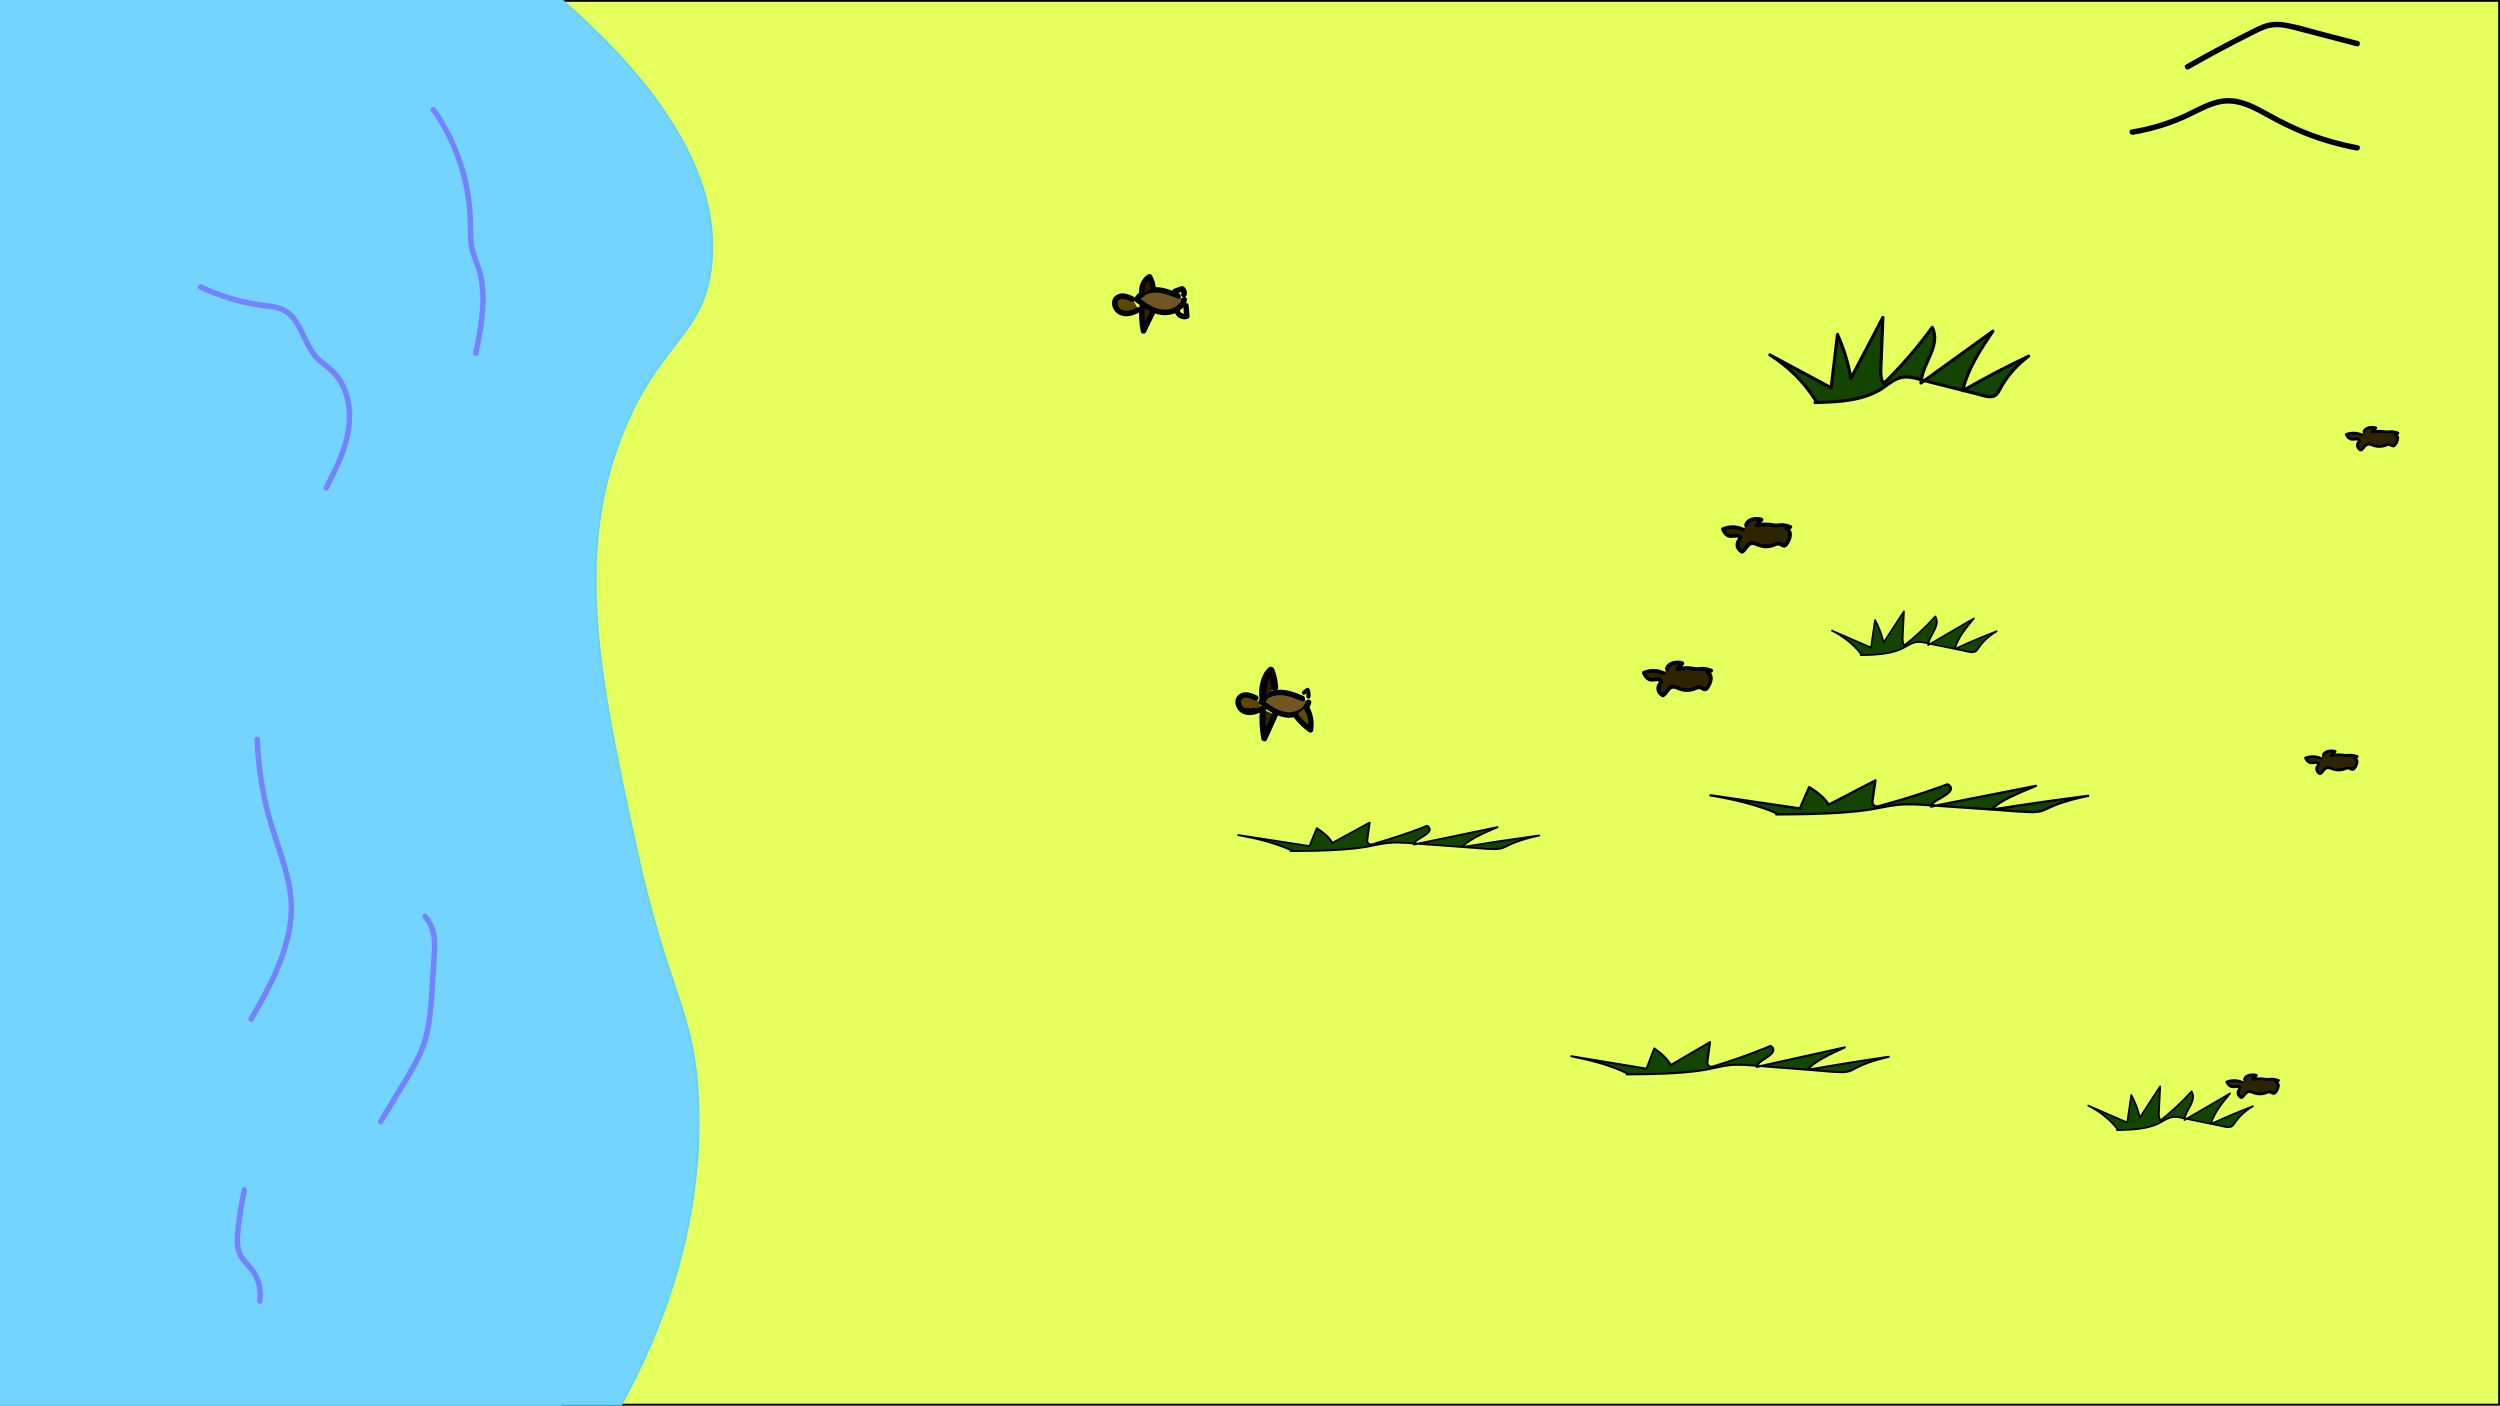 <?xml version="1.0" encoding="utf-8"?>
<!-- Generator: Adobe Illustrator 28.2.0, SVG Export Plug-In . SVG Version: 6.00 Build 0)  -->
<svg version="1.1" xmlns="http://www.w3.org/2000/svg" xmlns:xlink="http://www.w3.org/1999/xlink" x="0px" y="0px"
	 viewBox="0 0 1366 768" style="enable-background:new 0 0 1366 768;" xml:space="preserve">
<rect x="0" y="0" width="1366" height="768" fill="#808080" stroke="none"/>
<style type="text/css">
	.st0{fill:#E5FF5C;}
	.st1{fill:#2E2B00;}
	.st2{fill:#5C4600;}
	.st3{fill:#725522;}
	.st4{fill:#2E1A00;}
	.st5{fill:#5C4E00;}
	.st6{fill:#134500;}
	.st7{fill:#2E2500;}
	.st8{fill:#5CFFEF;}
	.st9{fill:none;stroke:#5CFFEF;stroke-width:0.703;stroke-miterlimit:10;}
	.st10{fill:#73D5FF;stroke:#5CD3FF;stroke-miterlimit:10;}
	.st11{fill:#7383FF;}
</style>
<g id="Background">
	<g>
		<rect x="307.5" y="0.5" class="st0" width="1058" height="767"/>
		<path d="M1365,1v766H308V1H1365 M1366,0H307v768h1059V0L1366,0z"/>
	</g>
	<g>
		<path class="st1" d="M624.12,167.02c-0.53,4.61-0.3,9.3,0.68,13.83c1.82-3.74,3.64-7.47,5.46-11.21"/>
		<g>
			<path d="M622.62,167.02c-0.53,4.75-0.26,9.55,0.73,14.23c0.26,1.22,2.18,1.5,2.74,0.36c1.82-3.74,3.64-7.47,5.46-11.21
				c0.35-0.73,0.2-1.62-0.54-2.05c-0.66-0.39-1.7-0.19-2.05,0.54c-1.82,3.74-3.64,7.47-5.46,11.21c0.91,0.12,1.83,0.24,2.74,0.36
				c-0.94-4.42-1.12-8.95-0.62-13.43c0.09-0.81-0.75-1.5-1.5-1.5C623.23,165.52,622.71,166.21,622.62,167.02L622.62,167.02z"/>
		</g>
	</g>
	<g>
		<g>
			<path d="M642.45,160.6c1.27-0.45,2.55-0.91,3.82-1.36c-0.39-0.05-0.77-0.1-1.16-0.15c0.02,0.01,0.04,0.03,0.05,0.04
				c-0.1-0.08-0.2-0.16-0.3-0.23c0.18,0.14,0.34,0.3,0.48,0.47c-0.08-0.1-0.16-0.2-0.23-0.3c0.15,0.2,0.28,0.41,0.38,0.64
				c-0.05-0.12-0.1-0.24-0.15-0.36c0.11,0.25,0.18,0.51,0.22,0.78c-0.02-0.13-0.04-0.27-0.05-0.4c0.03,0.25,0.03,0.49,0,0.74
				c0.02-0.13,0.04-0.27,0.05-0.4c-0.03,0.18-0.07,0.35-0.13,0.52c-0.25,0.74,0.29,1.67,1.05,1.85c0.83,0.19,1.57-0.25,1.85-1.05
				c0.52-1.51,0.04-3.36-1.13-4.44c-0.17-0.16-0.37-0.33-0.57-0.45c-0.51-0.29-1-0.21-1.51-0.02c-0.39,0.14-0.77,0.27-1.16,0.41
				c-0.77,0.27-1.54,0.55-2.31,0.82c-0.37,0.13-0.69,0.34-0.9,0.69c-0.19,0.32-0.27,0.8-0.15,1.16
				C640.84,160.28,641.66,160.88,642.45,160.6L642.45,160.6z"/>
		</g>
	</g>
	<g>
		<g>
			<path d="M641.75,170.34c0.72,2.96,4.23,4.93,7.12,3.88c0.58-0.21,1.16-0.76,1.1-1.45c-0.16-1.93-0.31-3.85-0.47-5.78
				c-0.06-0.78-0.64-1.54-1.5-1.5c-0.76,0.03-1.57,0.66-1.5,1.5c0.16,1.93,0.31,3.85,0.47,5.78c0.37-0.48,0.73-0.96,1.1-1.45
				c-0.13,0.05-0.26,0.09-0.39,0.12c-0.06,0.01-0.12,0.03-0.18,0.04c-0.24,0.06,0.33-0.03,0.14-0.02c-0.26,0.02-0.51,0.02-0.78,0.01
				c-0.25-0.01,0.32,0.06,0.14,0.02c-0.06-0.01-0.12-0.02-0.18-0.03c-0.13-0.03-0.27-0.06-0.4-0.1c-0.06-0.02-0.12-0.04-0.18-0.06
				c-0.06-0.02-0.28-0.11-0.03-0.01c0.25,0.11,0.03,0.01-0.03-0.01c-0.07-0.03-0.13-0.07-0.2-0.1c-0.11-0.06-0.22-0.12-0.32-0.19
				c-0.05-0.03-0.1-0.07-0.15-0.11c-0.21-0.14,0.03,0.05,0.09,0.08c-0.21-0.09-0.41-0.38-0.56-0.55c-0.17-0.18,0.02,0.05,0.07,0.1
				c-0.05-0.04-0.1-0.13-0.13-0.18c-0.07-0.1-0.13-0.21-0.19-0.32c-0.02-0.05-0.09-0.15-0.1-0.2c0,0.02,0.13,0.35,0.07,0.15
				c-0.05-0.14-0.09-0.28-0.13-0.43c-0.19-0.76-1.09-1.29-1.85-1.05C642,168.75,641.55,169.53,641.75,170.34L641.75,170.34z"/>
		</g>
	</g>
	<g>
		<path class="st2" d="M686.2,381.4c-2.74-1.36-6.33-2.63-8.57-0.55c-2.41,2.25-0.66,6.74,2.43,7.91c3.08,1.17,6.55,0,9.45-1.58"/>
		<g>
			<path d="M686.96,380.11c-2.01-1-4.29-1.96-6.58-1.85c-2.3,0.11-4.4,1.42-5.13,3.67c-0.6,1.84-0.07,4.02,1.02,5.58
				c1.37,1.96,3.35,2.98,5.72,3.2c2.89,0.27,5.78-0.88,8.28-2.22c1.7-0.91,0.19-3.5-1.51-2.59c-1.66,0.89-3.5,1.7-5.39,1.83
				c-0.99,0.07-1.88-0.03-2.81-0.37c-0.21-0.08-0.04-0.01,0,0.01c-0.09-0.04-0.17-0.08-0.26-0.13c-0.15-0.08-0.29-0.17-0.43-0.26
				c-0.03-0.02-0.27-0.19-0.14-0.09c0.12,0.09-0.07-0.06-0.07-0.06c-0.16-0.15-0.32-0.29-0.47-0.45c-0.04-0.05-0.34-0.39-0.19-0.2
				c-0.1-0.13-0.2-0.28-0.29-0.42c-0.09-0.14-0.18-0.29-0.25-0.44c-0.04-0.09-0.09-0.17-0.13-0.26c0.09,0.19-0.01-0.02-0.04-0.11
				c-0.29-0.81-0.31-0.97-0.26-1.78c0.02-0.23-0.05,0.23,0,0c0.02-0.06,0.03-0.13,0.04-0.19c0.02-0.07,0.19-0.54,0.07-0.27
				c0.06-0.14,0.14-0.28,0.22-0.41c0.03-0.06,0.07-0.11,0.11-0.17c-0.16,0.21,0.03-0.03,0.07-0.07c0.28-0.26,0.41-0.38,0.8-0.57
				c-0.14,0.07,0.25-0.09,0.32-0.11c0.1-0.03,0.21-0.06,0.31-0.08c0.04-0.01,0.37-0.05,0.16-0.03c1.82-0.18,3.66,0.6,5.32,1.42
				c0.73,0.36,1.62,0.19,2.05-0.54C687.88,381.5,687.69,380.47,686.96,380.11L686.96,380.11z"/>
		</g>
	</g>
	<g>
		<path class="st3" d="M711.7,381.66c-3.86-1.6-7.83-3.22-12.01-3.33c-4.18-0.11-8.67,1.61-10.68,5.28
			c4.16,3.05,8.55,6.21,13.65,6.94s11.09-1.86,12.32-6.87"/>
		<g>
			<path d="M712.1,380.22c-4.52-1.87-9.39-3.85-14.39-3.3c-4.03,0.44-7.91,2.33-10,5.94c-0.44,0.76-0.12,1.57,0.54,2.05
				c4.81,3.53,10.31,7.46,16.57,7.26c5.03-0.16,10.24-2.97,11.62-8.09c0.5-1.87-2.39-2.66-2.89-0.8c-1.12,4.16-5.73,6.07-9.72,5.88
				c-5.29-0.25-9.95-3.84-14.05-6.84c0.18,0.68,0.36,1.37,0.54,2.05c1.72-2.98,5.15-4.41,8.49-4.53c4.37-0.16,8.55,1.63,12.51,3.27
				C713.08,383.84,713.86,380.94,712.1,380.22L712.1,380.22z"/>
		</g>
	</g>
	<g>
		<path class="st1" d="M690.09,387.63c-0.56,5.26-0.32,10.62,0.72,15.8c1.93-4.27,3.87-8.53,5.8-12.8"/>
		<g>
			<path d="M688.44,387.63c-0.56,5.42-0.27,10.89,0.78,16.24c0.26,1.33,2.44,1.68,3.02,0.39c1.93-4.27,3.87-8.53,5.8-12.8
				c0.37-0.81,0.23-1.78-0.59-2.26c-0.71-0.41-1.89-0.22-2.26,0.59c-1.93,4.27-3.87,8.53-5.8,12.8c1.01,0.13,2.01,0.26,3.02,0.39
				c-1-5.06-1.19-10.24-0.66-15.36c0.09-0.89-0.83-1.65-1.65-1.65C689.12,385.97,688.53,386.73,688.44,387.63L688.44,387.63z"/>
		</g>
	</g>
	<g>
		<path class="st4" d="M690.22,382.02c-1.04-5.88,0.76-12.65,4.2-15.79c1.13,2.84,1.83,6.09,2.01,9.4"/>
		<g>
			<path d="M692.12,381.5c-0.43-2.54-0.25-5.35,0.42-7.88c0.34-1.27,0.72-2.3,1.3-3.38c0.29-0.53,0.6-1.05,0.96-1.53
				c-0.12,0.16,0.03-0.03,0.07-0.09c0.08-0.1,0.17-0.2,0.26-0.3c0.22-0.24,0.45-0.47,0.68-0.69c-1.09-0.29-2.19-0.58-3.28-0.87
				c1.12,2.84,1.76,5.83,1.94,8.88c0.06,1.06,0.86,1.96,1.96,1.96c1.01,0,2.03-0.9,1.96-1.96c-0.2-3.39-0.84-6.76-2.08-9.92
				c-0.54-1.37-2.12-1.95-3.28-0.87c-2.18,2.03-3.53,4.89-4.29,7.73c-0.87,3.26-0.98,6.65-0.42,9.96c0.18,1.05,1.47,1.63,2.41,1.37
				C691.85,383.61,692.3,382.55,692.12,381.5L692.12,381.5z"/>
		</g>
	</g>
	<g>
		<g>
			<path d="M680.23,387.65c0.25,0.1,0.54,0.12,0.81,0.15c0.44,0.05,0.87,0.08,1.31,0.1c1.09,0.06,2.19,0.07,3.28,0.03
				c0.41-0.01,0.59-0.48,0.32-0.78c-0.16-0.18-0.31-0.36-0.47-0.54c-0.39-0.45-1.04,0.21-0.65,0.65c0.16,0.18,0.31,0.36,0.47,0.54
				c0.11-0.26,0.22-0.52,0.32-0.78c-1.07,0.04-2.14,0.03-3.2-0.03c-0.43-0.02-0.85-0.05-1.28-0.09c-0.22-0.02-0.43-0.04-0.68-0.13
				c-0.23-0.09-0.5,0.1-0.56,0.32C679.84,387.35,680,387.56,680.23,387.65L680.23,387.65z"/>
		</g>
	</g>
	<g>
		<g>
			<path d="M713.32,379.28c0.64-0.53,1.27-1.05,1.91-1.58c-0.6-0.08-1.19-0.15-1.79-0.23c0.07,0.12,0.13,0.23,0.18,0.36
				c-0.04-0.09-0.08-0.18-0.11-0.27c0.17,0.42,0.27,0.86,0.33,1.3c-0.01-0.1-0.03-0.2-0.04-0.3c0.08,0.64,0.09,1.28,0.01,1.92
				c0.01-0.1,0.03-0.2,0.04-0.3c-0.01,0.04-0.01,0.08-0.02,0.12c-0.05,0.32-0.05,0.59,0.11,0.88c0.14,0.24,0.41,0.46,0.68,0.52
				c0.29,0.07,0.62,0.05,0.88-0.11c0.23-0.15,0.48-0.4,0.52-0.68c0.13-0.84,0.14-1.65,0.03-2.49c-0.1-0.72-0.27-1.45-0.64-2.08
				c-0.18-0.31-0.48-0.5-0.83-0.54c-0.38-0.05-0.67,0.07-0.96,0.31c-0.64,0.53-1.27,1.05-1.91,1.58c-0.21,0.18-0.33,0.54-0.33,0.81
				c0,0.28,0.12,0.61,0.33,0.81c0.22,0.2,0.5,0.35,0.81,0.33C712.83,379.6,713.07,379.48,713.32,379.28L713.32,379.28z"/>
		</g>
	</g>
	<g>
		<path class="st5" d="M708.01,390.99c2.23,3.02,4.95,5.67,8.04,7.82c0.76-4.3-0.13-8.86-2.43-12.56"/>
		<g>
			<path d="M706.72,391.75c2.41,3.24,5.27,6.04,8.58,8.35c0.74,0.52,2.05,0.02,2.2-0.9c0.8-4.73-0.06-9.61-2.58-13.72
				c-1.01-1.64-3.6-0.14-2.59,1.51c2.07,3.38,2.95,7.48,2.28,11.41c0.73-0.3,1.47-0.6,2.2-0.9c-2.86-2-5.42-4.47-7.5-7.28
				c-0.48-0.65-1.3-0.98-2.05-0.54C706.62,390.07,706.23,391.09,706.72,391.75L706.72,391.75z"/>
		</g>
	</g>
	<g>
		<path class="st6" d="M705.72,464.65c-7.27-3.36-17.35-6.25-29.2-8.37c12.98,2.01,25.97,4.01,38.95,6.02
			c1.35-3.25,2.69-6.51,4.04-9.76c4,2.57,6.88,5.27,8.53,8.03c6.77-3.7,13.55-7.41,20.32-11.11c-0.43,3.09-0.85,6.18-1.28,9.26
			c-0.13,0.97-0.21,2.02,1.68,2.84c11.34-3.18,21.71-6.63,30.96-10.29c2.83,1.59,1.18,3.51-1.26,5.14s-5.67,3.25-5.9,5.03
			c15.22-3.16,30.45-6.31,45.67-9.47c-7.96,3.41-16.07,6.92-19.19,10.88c13.66-2.27,27.66-4.39,41.96-6.33
			c-7.68,1.63-14.03,3.73-18.46,6.11c-0.75,0.41-1.52,0.84-2.9,1.09c-2.04,0.37-4.72,0.21-7.07,0.04
			c-14.05-1.02-28.11-2.04-42.16-3.06c-3.1-0.23-6.31-0.45-9.48-0.31c-4.78,0.21-8.52,1.21-12.51,1.97
			c-12.34,2.35-28.25,2.55-43.22,2.66"/>
		<g>
			<path d="M705.99,464.2c-9.26-4.25-19.34-6.63-29.33-8.43c-0.09,0.34-0.19,0.68-0.28,1.02c12.98,2.01,25.97,4.01,38.95,6.02
				c0.31,0.05,0.53-0.08,0.65-0.37c1.35-3.25,2.69-6.51,4.04-9.76c-0.26,0.1-0.52,0.21-0.77,0.31c3.21,2.08,6.31,4.54,8.34,7.84
				c0.15,0.25,0.47,0.33,0.72,0.19c6.77-3.7,13.55-7.41,20.32-11.11c-0.26-0.2-0.52-0.4-0.77-0.59c-0.33,2.36-0.65,4.71-0.98,7.07
				c-0.17,1.23-0.75,2.99-0.12,4.19c0.29,0.55,0.8,0.95,1.33,1.25c0.89,0.49,1.77-0.02,2.69-0.29c2.23-0.64,4.45-1.29,6.67-1.97
				c4.22-1.29,8.42-2.66,12.59-4.12c1.98-0.69,3.95-1.41,5.91-2.15c0.92-0.35,1.84-0.7,2.76-1.06c0.65-0.25,1.05-0.53,1.6,0.11
				c0.44,0.52,0.45,1.01,0.12,1.59c-1.03,1.81-3.56,2.84-5.23,3.95c-1.24,0.83-2.82,1.85-3.14,3.42c-0.08,0.41,0.24,0.73,0.65,0.65
				c15.22-3.16,30.45-6.31,45.67-9.47c-0.14-0.32-0.27-0.64-0.41-0.96c-3.91,1.67-7.84,3.33-11.59,5.33
				c-2.78,1.48-5.69,3.16-7.7,5.64c-0.34,0.42-0.02,0.97,0.51,0.88c13.95-2.32,27.94-4.42,41.96-6.33
				c-0.09-0.34-0.19-0.68-0.28-1.02c-4.22,0.9-8.42,1.99-12.47,3.48c-1.59,0.58-3.17,1.23-4.7,1.97c-1.73,0.84-3.22,1.7-5.18,1.88
				c-4.47,0.42-9.16-0.35-13.62-0.67c-4.96-0.36-9.92-0.72-14.88-1.08c-4.88-0.35-9.75-0.71-14.63-1.06
				c-4.79-0.35-9.63-0.89-14.44-0.67c-4.16,0.19-8.18,1.12-12.25,1.92c-4.09,0.8-8.23,1.3-12.38,1.66
				c-10.33,0.9-20.73,0.97-31.09,1.05c-0.68,0.01-0.68,1.06,0,1.05c9.26-0.07,18.54-0.15,27.79-0.79c4.16-0.29,8.32-0.7,12.45-1.35
				c4.12-0.64,8.16-1.73,12.3-2.23c4.72-0.57,9.44-0.19,14.16,0.15c4.96,0.36,9.92,0.72,14.88,1.08c4.96,0.36,9.92,0.72,14.88,1.08
				c4.77,0.35,9.57,0.89,14.35,0.97c2.05,0.04,4.14-0.07,6.02-0.97c1.75-0.84,3.43-1.74,5.24-2.46c4.48-1.77,9.16-3,13.87-4.01
				c0.68-0.15,0.37-1.1-0.28-1.02c-14.02,1.91-28,4.01-41.96,6.33c0.17,0.29,0.34,0.59,0.51,0.88c2.04-2.52,5.03-4.19,7.86-5.67
				c3.65-1.91,7.44-3.51,11.22-5.13c0.57-0.25,0.14-1.08-0.41-0.96c-15.22,3.16-30.45,6.31-45.67,9.47
				c0.22,0.22,0.43,0.43,0.65,0.65c0.34-1.66,2.53-2.72,3.83-3.54c1.45-0.92,3.13-1.82,4.18-3.22c0.69-0.92,0.91-2.02,0.18-2.99
				c-0.3-0.4-1-1.08-1.53-1.09c-0.76-0.01-1.96,0.73-2.67,1.01c-8.25,3.16-16.66,5.91-25.15,8.37c-0.96,0.28-2.7,1.15-3.61,0.59
				c-1.06-0.65-0.7-1.82-0.57-2.82c0.38-2.76,0.76-5.53,1.14-8.29c0.06-0.44-0.34-0.83-0.77-0.59c-6.77,3.7-13.55,7.41-20.32,11.11
				c0.24,0.06,0.48,0.13,0.72,0.19c-2.12-3.45-5.36-6.04-8.72-8.21c-0.32-0.2-0.65,0.02-0.77,0.31c-1.35,3.25-2.69,6.51-4.04,9.76
				c0.22-0.12,0.43-0.25,0.65-0.37c-12.98-2.01-25.97-4.01-38.95-6.02c-0.66-0.1-0.95,0.89-0.28,1.02
				c9.89,1.79,19.91,4.12,29.08,8.32C706.07,465.39,706.6,464.48,705.99,464.2L705.99,464.2z"/>
		</g>
	</g>
	<g>
		<path class="st6" d="M971.18,444.58c-9.13-4.01-21.77-7.45-36.66-9.99c16.3,2.39,32.6,4.78,48.9,7.18
			c1.69-3.88,3.38-7.77,5.07-11.65c5.03,3.06,8.63,6.28,10.71,9.57c8.5-4.42,17.01-8.84,25.51-13.26
			c-0.54,3.68-1.07,7.37-1.61,11.05c-0.17,1.16-0.26,2.4,2.11,3.38c14.23-3.79,27.25-7.9,38.86-12.27c3.56,1.9,1.48,4.18-1.59,6.14
			c-3.06,1.96-7.12,3.88-7.41,6c19.11-3.77,38.22-7.53,57.33-11.3c-9.99,4.07-20.17,8.25-24.09,12.98
			c17.14-2.71,34.72-5.23,52.67-7.55c-9.64,1.94-17.61,4.45-23.17,7.29c-0.95,0.48-1.9,1-3.64,1.3c-2.56,0.44-5.92,0.25-8.87,0.04
			c-17.64-1.22-35.28-2.44-52.92-3.65c-3.89-0.27-7.92-0.54-11.9-0.37c-6,0.26-10.69,1.45-15.7,2.36
			c-15.5,2.81-35.46,3.04-54.25,3.17"/>
		<g>
			<path d="M971.5,444.03c-11.67-5.09-24.31-7.91-36.81-10.05c-0.11,0.41-0.23,0.83-0.34,1.24c16.3,2.39,32.6,4.78,48.9,7.18
				c0.26,0.04,0.61-0.02,0.73-0.3c1.69-3.88,3.38-7.77,5.07-11.65c-0.29,0.08-0.59,0.15-0.88,0.23c3.98,2.45,7.91,5.36,10.48,9.34
				c0.2,0.3,0.56,0.4,0.88,0.23c8.5-4.42,17.01-8.84,25.51-13.26c-0.32-0.24-0.63-0.49-0.95-0.73c-0.42,2.88-0.84,5.76-1.26,8.65
				c-0.23,1.55-0.93,3.63,0.06,5.06c0.43,0.63,1.26,1.26,2,1.45c1.01,0.26,2.57-0.49,3.56-0.76c2.77-0.76,5.53-1.54,8.29-2.34
				c5.32-1.55,10.61-3.2,15.86-4.97c2.45-0.82,4.9-1.67,7.34-2.55c1.12-0.4,2.23-0.81,3.35-1.23c0.71-0.27,1.07-0.22,1.6,0.37
				c0.45,0.5,0.51,1.02,0.21,1.61c-0.58,1.14-1.89,1.95-2.92,2.62c-1.13,0.73-2.3,1.38-3.44,2.09c-1.6,1-3.85,2.27-4.26,4.29
				c-0.1,0.5,0.29,0.89,0.79,0.79c19.11-3.77,38.22-7.53,57.33-11.3c-0.11-0.41-0.23-0.83-0.34-1.24
				c-4.87,1.98-9.77,3.95-14.48,6.31c-3.53,1.77-7.3,3.78-9.9,6.84c-0.43,0.51-0.01,1.18,0.63,1.08c17.46-2.76,34.97-5.26,52.5-7.53
				c-0.06-0.42-0.11-0.84-0.17-1.27c-5.31,1.08-10.59,2.38-15.71,4.17c-2,0.7-3.98,1.47-5.9,2.36c-2.2,1.01-4.09,2.03-6.57,2.22
				c-2.6,0.21-5.23,0-7.82-0.18c-3.13-0.22-6.27-0.43-9.4-0.65c-6.1-0.42-12.2-0.84-18.3-1.26c-6.18-0.43-12.37-0.85-18.55-1.28
				c-6-0.41-12.06-1.05-18.08-0.8c-5.24,0.22-10.33,1.36-15.47,2.3c-5.14,0.95-10.34,1.54-15.54,1.97
				c-12.95,1.07-25.96,1.15-38.94,1.25c-0.83,0.01-0.83,1.29,0,1.29c11.65-0.08,23.32-0.17,34.95-0.95
				c5.26-0.35,10.52-0.85,15.74-1.63c5.2-0.78,10.31-2.09,15.54-2.66c5.95-0.65,11.9-0.17,17.85,0.24
				c6.18,0.43,12.37,0.85,18.55,1.28c6.1,0.42,12.2,0.84,18.3,1.26c6.05,0.42,12.14,1.07,18.21,1.17c2.57,0.04,5.18-0.09,7.54-1.18
				c2.16-0.99,4.25-2.05,6.48-2.89c5.66-2.13,11.55-3.6,17.47-4.8c0.7-0.14,0.55-1.36-0.17-1.27c-17.65,2.28-35.27,4.8-52.84,7.57
				c0.21,0.36,0.42,0.72,0.63,1.08c2.53-2.98,6.2-4.92,9.64-6.64c4.61-2.31,9.4-4.23,14.17-6.18c0.76-0.31,0.49-1.41-0.34-1.24
				c-19.11,3.77-38.22,7.53-57.33,11.3c0.26,0.26,0.53,0.53,0.79,0.79c0.4-1.97,3.16-3.22,4.7-4.15c1.87-1.13,4.07-2.21,5.42-3.99
				c0.95-1.25,1.02-2.72-0.16-3.84c-0.65-0.62-1.27-1.1-2.15-0.81c-1.26,0.42-2.49,0.92-3.73,1.37
				c-10.33,3.73-20.85,6.97-31.44,9.86c-1.36,0.37-3.04,1.32-4.19,0.13c-0.75-0.78-0.43-1.84-0.29-2.79
				c0.49-3.36,0.98-6.73,1.47-10.09c0.08-0.55-0.41-1.01-0.95-0.73c-8.5,4.42-17.01,8.84-25.51,13.26c0.29,0.08,0.59,0.15,0.88,0.23
				c-2.69-4.17-6.76-7.24-10.94-9.8c-0.27-0.17-0.74-0.08-0.88,0.23c-1.69,3.88-3.38,7.77-5.07,11.65c0.24-0.1,0.49-0.2,0.73-0.3
				c-16.3-2.39-32.6-4.78-48.9-7.18c-0.8-0.12-1.17,1.1-0.34,1.24c12.38,2.12,24.95,4.88,36.5,9.92
				C971.61,445.47,972.26,444.36,971.5,444.03L971.5,444.03z"/>
		</g>
	</g>
	<g>
		<path class="st6" d="M992.12,218.96c-6.26-10.05-14.92-18.7-25.12-25.06c11.17,6,22.34,12,33.51,18
			c1.16-9.74,2.32-19.48,3.48-29.22c3.45,7.68,5.92,15.76,7.34,24.02c5.83-11.09,11.66-22.17,17.48-33.26
			c-0.37,9.24-0.73,18.48-1.1,27.72c-0.12,2.91-0.18,6.03,1.45,8.49c9.76-9.51,18.68-19.83,26.63-30.79
			c2.44,4.76,1.01,10.49-1.09,15.4s-4.88,9.74-5.08,15.04c13.1-9.45,26.2-18.89,39.29-28.34c-6.85,10.2-13.82,20.69-16.51,32.57
			c11.75-6.8,23.8-13.13,36.1-18.94c-6.6,4.86-12.07,11.16-15.88,18.29c-0.65,1.21-1.3,2.51-2.49,3.25
			c-1.76,1.09-4.06,0.62-6.08,0.11c-12.09-3.06-24.18-6.11-36.27-9.17c-2.67-0.67-5.43-1.35-8.15-0.93
			c-4.11,0.64-7.33,3.63-10.76,5.91c-10.62,7.04-24.3,7.62-37.18,7.96"/>
		<g>
			<path d="M992.85,218.53c-6.43-10.27-15.17-18.93-25.43-25.36c-0.28,0.49-0.57,0.97-0.85,1.46c11.17,6,22.34,12,33.51,18
				c0.61,0.33,1.2-0.1,1.27-0.73c1.16-9.74,2.32-19.48,3.48-29.22c-0.52,0.14-1.05,0.28-1.57,0.43c3.39,7.61,5.82,15.61,7.25,23.81
				c0.13,0.72,1.22,0.82,1.54,0.2c5.83-11.09,11.66-22.17,17.48-33.26c-0.52-0.14-1.05-0.28-1.57-0.43
				c-0.26,6.6-0.52,13.2-0.79,19.8c-0.12,3.11-0.3,6.21-0.36,9.32c-0.05,2.61,0.2,5.25,1.61,7.51c0.29,0.46,0.93,0.56,1.33,0.17
				c9.78-9.55,18.73-19.91,26.77-30.96c-0.49,0-0.97,0-1.46,0c2.42,4.94,0.64,10.63-1.44,15.36c-2.09,4.73-4.57,9.38-4.84,14.65
				c-0.03,0.6,0.76,1.1,1.27,0.73c13.1-9.45,26.2-18.89,39.29-28.34c-0.39-0.39-0.77-0.77-1.16-1.16
				c-6.83,10.18-13.8,20.67-16.6,32.77c-0.16,0.71,0.58,1.33,1.24,0.95c11.77-6.81,23.81-13.13,36.1-18.94
				c-0.28-0.49-0.57-0.97-0.85-1.46c-6.44,4.78-11.89,10.84-15.79,17.87c-0.98,1.77-1.8,3.86-4.05,4.17
				c-2.1,0.29-4.37-0.58-6.38-1.09c-4.76-1.2-9.51-2.4-14.27-3.61c-4.76-1.2-9.51-2.4-14.27-3.61c-4.22-1.07-8.83-2.83-13.24-2.37
				c-3.91,0.41-7.06,2.85-10.16,5.06c-3.33,2.37-6.93,4.2-10.82,5.47c-8.82,2.87-18.22,3.16-27.42,3.4c-1.09,0.03-1.09,1.72,0,1.69
				c8.2-0.22,16.52-0.49,24.52-2.5c3.82-0.96,7.56-2.34,11-4.29c3.52-2,6.54-5.05,10.36-6.49c4.53-1.71,9.42,0.17,13.87,1.3
				c4.76,1.2,9.51,2.4,14.27,3.61c4.76,1.2,9.51,2.4,14.27,3.61c3.38,0.86,8.34,2.98,11.37,0.2c1.52-1.4,2.3-3.55,3.35-5.29
				c1.2-2,2.53-3.93,3.99-5.75c2.98-3.73,6.44-7.07,10.27-9.91c0.87-0.64,0.14-1.93-0.85-1.46c-12.29,5.82-24.33,12.14-36.1,18.94
				c0.41,0.32,0.83,0.64,1.24,0.95c2.76-11.97,9.68-22.31,16.43-32.37c0.46-0.68-0.47-1.65-1.16-1.16
				c-13.1,9.45-26.2,18.89-39.29,28.34c0.42,0.24,0.85,0.49,1.27,0.73c0.54-10.47,11.31-20.1,6.05-30.87c-0.3-0.62-1.12-0.47-1.46,0
				c-7.95,10.94-16.83,21.17-26.5,30.62c0.44,0.06,0.88,0.11,1.33,0.17c-1.44-2.32-1.44-5.02-1.35-7.66
				c0.11-3.1,0.25-6.21,0.37-9.31c0.25-6.27,0.5-12.54,0.75-18.81c0.03-0.83-1.19-1.16-1.57-0.43
				c-5.83,11.09-11.66,22.17-17.48,33.26c0.51,0.07,1.03,0.13,1.54,0.2c-1.46-8.36-3.97-16.47-7.43-24.22
				c-0.38-0.86-1.49-0.29-1.57,0.43c-1.16,9.74-2.32,19.48-3.48,29.22c0.42-0.24,0.85-0.49,1.27-0.73c-11.17-6-22.34-12-33.51-18
				c-0.96-0.52-1.78,0.88-0.85,1.46c10.01,6.28,18.55,14.74,24.82,24.76C991.97,220.3,993.43,219.46,992.85,218.53L992.85,218.53z"
				/>
		</g>
	</g>
	<g>
		<path class="st6" d="M889.32,586.61c-7.67-3.79-18.29-7.05-30.8-9.45c13.7,2.26,27.39,4.53,41.09,6.79
			c1.42-3.67,2.84-7.35,4.26-11.02c4.22,2.9,7.25,5.94,9,9.06c7.14-4.18,14.29-8.36,21.43-12.54c-0.45,3.48-0.9,6.97-1.35,10.45
			c-0.14,1.1-0.22,2.27,1.77,3.2c11.96-3.59,22.9-7.48,32.65-11.61c2.99,1.79,1.24,3.96-1.33,5.81c-2.57,1.85-5.98,3.67-6.23,5.67
			c16.06-3.56,32.11-7.12,48.17-10.69c-8.39,3.85-16.95,7.8-20.24,12.28c14.4-2.57,29.17-4.95,44.25-7.14
			c-8.1,1.83-14.8,4.21-19.47,6.9c-0.79,0.46-1.6,0.95-3.06,1.23c-2.15,0.41-4.98,0.23-7.46,0.04c-14.82-1.15-29.64-2.31-44.47-3.46
			c-3.27-0.25-6.66-0.51-10-0.35c-5.04,0.24-8.98,1.37-13.19,2.23c-13.02,2.66-29.79,2.87-45.58,3"/>
		<g>
			<path d="M889.61,586.11c-9.7-4.76-20.37-7.47-30.94-9.51c-0.1,0.37-0.2,0.74-0.31,1.11c13.7,2.26,27.39,4.53,41.09,6.79
				c0.33,0.05,0.58-0.09,0.71-0.4c1.42-3.67,2.84-7.35,4.26-11.02c-0.28,0.11-0.56,0.23-0.84,0.34c3.43,2.38,6.69,5.19,8.79,8.85
				c0.15,0.27,0.52,0.36,0.79,0.21c7.14-4.18,14.29-8.36,21.43-12.54c-0.29-0.17-0.58-0.33-0.86-0.5c-0.31,2.38-0.61,4.75-0.92,7.13
				c-0.2,1.54-0.88,3.61-0.32,5.14c0.22,0.62,0.68,1.1,1.22,1.47c0.84,0.57,1.15,0.48,2.12,0.19c2.32-0.7,4.63-1.42,6.93-2.17
				c8.43-2.73,16.76-5.77,24.92-9.22c-0.19,0-0.39,0-0.58,0c1.62,1.05,1.48,2.25,0.2,3.53c-1.05,1.05-2.33,1.84-3.56,2.67
				c-1.65,1.12-4.06,2.49-4.47,4.63c-0.08,0.44,0.26,0.81,0.71,0.71c16.06-3.56,32.11-7.12,48.17-10.69
				c-0.15-0.35-0.3-0.7-0.44-1.05c-4.19,1.92-8.4,3.82-12.4,6.12c-2.96,1.69-5.96,3.62-8.04,6.38c-0.34,0.44,0.22,0.92,0.65,0.84
				c14.71-2.62,29.47-4.99,44.25-7.14c-0.1-0.37-0.2-0.74-0.31-1.11c-4.48,1.02-8.93,2.26-13.21,3.95
				c-1.65,0.65-3.27,1.36-4.84,2.17c-1.6,0.82-3.02,1.79-4.83,2.07c-2.28,0.36-4.65,0.13-6.94-0.04c-2.64-0.2-5.27-0.41-7.91-0.61
				c-5.19-0.4-10.38-0.81-15.56-1.21c-5.19-0.4-10.38-0.81-15.56-1.21c-5.04-0.39-10.13-1-15.19-0.78c-4.35,0.18-8.55,1.2-12.8,2.09
				c-4.42,0.94-8.91,1.53-13.41,1.96c-10.9,1.02-21.87,1.1-32.8,1.19c-0.74,0.01-0.74,1.15,0,1.15c9.91-0.08,19.83-0.17,29.71-0.93
				c4.38-0.34,8.76-0.81,13.09-1.55c4.29-0.73,8.49-1.94,12.81-2.48c5.04-0.63,10.1-0.16,15.14,0.23
				c5.27,0.41,10.54,0.82,15.81,1.23c5.19,0.4,10.38,0.81,15.56,1.21c5.04,0.39,10.13,1.04,15.18,1.07c2.07,0.01,4.15-0.17,6-1.14
				c1.75-0.92,3.45-1.87,5.27-2.66c4.75-2.04,9.77-3.45,14.8-4.6c0.74-0.17,0.41-1.21-0.31-1.11c-14.79,2.15-29.54,4.53-44.25,7.14
				c0.22,0.28,0.43,0.56,0.65,0.84c2.12-2.8,5.36-4.7,8.38-6.38c3.78-2.1,7.73-3.89,11.66-5.7c0.62-0.28,0.16-1.18-0.44-1.05
				c-16.06,3.56-32.11,7.12-48.17,10.69c0.24,0.24,0.47,0.47,0.71,0.71c0.36-1.92,2.8-3.18,4.28-4.18c1.48-1,3.16-2.01,4.2-3.51
				c0.78-1.13,0.92-2.44-0.03-3.52c-0.39-0.45-0.98-1.02-1.6-0.99c-0.41,0.02-1.13,0.48-1.55,0.65c-0.52,0.22-1.05,0.43-1.57,0.65
				c-8.9,3.63-18,6.78-27.18,9.6c-1.23,0.38-2.9,1.15-3.4-0.66c-0.26-0.96,0.13-2.22,0.25-3.18c0.37-2.85,0.74-5.7,1.1-8.55
				c0.06-0.45-0.53-0.69-0.86-0.5c-7.14,4.18-14.29,8.36-21.43,12.54c0.26,0.07,0.52,0.14,0.79,0.21c-2.2-3.83-5.61-6.77-9.2-9.26
				c-0.33-0.23-0.72,0.03-0.84,0.34c-1.42,3.67-2.84,7.35-4.26,11.02c0.24-0.13,0.47-0.27,0.71-0.4
				c-13.7-2.26-27.39-4.53-41.09-6.79c-0.72-0.12-1.04,0.97-0.31,1.11c10.46,2.02,21.06,4.68,30.66,9.39
				C889.69,587.43,890.27,586.44,889.61,586.11L889.61,586.11z"/>
		</g>
	</g>
	<g>
		<path class="st7" d="M909.1,367.88c-3.13-1.63-7.62-1.74-10.89-0.26c0.71,1.7,1.97,3.74,4.41,3.82c1.69,0.06,3.9-0.77,4.77,0.29
			c0.59,0.72-0.18,1.58-0.67,2.33c-1.3,1.98-0.49,4.56,1.85,5.94c2.51-1.29,2.74-4.87,5.81-4.82c1.1,0.02,2.02,0.58,2.96,0.99
			c2.7,1.17,6.31,1.14,8.97-0.09c0.78-0.36,1.63-0.83,2.52-0.66c1.2,0.23,2.06,1.56,3.16,1.14c0.33-0.12,0.52-0.38,0.69-0.62
			c1.98-2.8,3.65-6.75,0.21-8.66c0.71-0.27,1.41-0.54,2.12-0.82c-2.39-1.1-5.45-1.38-8.14-0.76c-3.37-0.87-7.13-0.89-10.51-0.07
			c0.97-1.06,1.94-2.12,2.91-3.18c-3.24-1.42-8.14,0.41-8.44,3.16"/>
		<g>
			<path d="M909.63,366.96c-3.72-1.85-8.16-1.89-11.96-0.26c-0.57,0.24-0.58,0.98-0.38,1.44c0.64,1.49,1.57,2.94,3.03,3.73
				c1.83,0.99,3.56,0.31,5.49,0.36c0.6,0.01,0.73,0.07,0.44,0.62c-0.23,0.43-0.56,0.8-0.77,1.25c-0.34,0.74-0.49,1.56-0.43,2.38
				c0.15,1.92,1.4,3.43,2.97,4.42c0.32,0.2,0.74,0.18,1.07,0c1.25-0.7,2.04-1.81,2.84-2.96c1.01-1.44,2.03-2.09,3.81-1.35
				c1.82,0.76,3.48,1.4,5.48,1.48c2.02,0.08,3.95-0.33,5.79-1.16c1.16-0.52,1.69-0.49,2.76,0.15c0.64,0.38,1.29,0.71,2.06,0.61
				c1.54-0.19,2.42-2.08,3.03-3.32c1.42-2.88,1.61-6.15-1.45-7.98c-0.08,0.64-0.17,1.29-0.25,1.93c0.71-0.27,1.41-0.54,2.12-0.82
				c0.74-0.28,1.17-1.53,0.25-1.93c-1.44-0.63-2.92-1.02-4.49-1.17c-1.57-0.15-3.24,0.39-4.75,0.1c-3.42-0.64-6.82-0.66-10.22,0.13
				c0.34,0.59,0.68,1.18,1.03,1.76c0.97-1.06,1.94-2.12,2.91-3.18c0.58-0.63,0.27-1.47-0.47-1.76c-3.19-1.29-9.09-0.14-9.74,3.89
				c-0.21,1.33,1.82,1.9,2.03,0.56c0.47-2.92,4.98-3.29,7.15-2.42c-0.16-0.59-0.31-1.18-0.47-1.76c-0.97,1.06-1.94,2.12-2.91,3.18
				c-0.72,0.78-0.01,2,1.03,1.76c3.05-0.7,6.25-0.76,9.32-0.08c1.34,0.3,2.66-0.15,4.04-0.13c1.53,0.02,3.07,0.32,4.48,0.94
				c0.08-0.64,0.17-1.29,0.25-1.93c-0.71,0.27-1.41,0.54-2.12,0.82c-0.82,0.32-1.08,1.43-0.25,1.93c1.3,0.78,1.68,1.94,1.33,3.4
				c-0.18,0.75-0.49,1.46-0.86,2.14c-0.24,0.45-0.62,1.42-1.05,1.68c-0.59,0.34-1.5-0.57-2.09-0.81c-0.61-0.25-1.23-0.32-1.88-0.2
				c-0.88,0.16-1.65,0.65-2.48,0.96c-0.85,0.31-1.75,0.5-2.66,0.58c-1.84,0.15-3.64-0.15-5.32-0.92c-1.36-0.62-2.73-1.16-4.24-0.73
				c-2.48,0.72-2.97,3.61-5.07,4.79c0.36,0,0.71,0,1.07,0c-1.59-1.01-2.5-2.75-1.47-4.49c0.48-0.82,1.13-1.53,0.99-2.55
				c-0.1-0.73-0.58-1.29-1.24-1.61c-1.57-0.76-3.33,0.12-4.97-0.07c-1.75-0.2-2.66-1.81-3.29-3.28c-0.13,0.48-0.25,0.96-0.38,1.44
				c3.05-1.31,6.85-1.22,9.83,0.26C909.78,369.39,910.85,367.57,909.63,366.96L909.63,366.96z"/>
		</g>
	</g>
	<g>
		<path class="st7" d="M952.35,289.38c-3.13-1.63-7.62-1.74-10.89-0.26c0.71,1.7,1.97,3.74,4.41,3.82c1.69,0.06,3.9-0.77,4.77,0.29
			c0.59,0.72-0.18,1.58-0.67,2.33c-1.3,1.98-0.49,4.56,1.85,5.94c2.51-1.29,2.74-4.87,5.81-4.82c1.1,0.02,2.02,0.58,2.96,0.99
			c2.7,1.17,6.31,1.14,8.97-0.09c0.78-0.36,1.63-0.83,2.52-0.66c1.2,0.23,2.06,1.56,3.16,1.14c0.33-0.12,0.52-0.38,0.69-0.62
			c1.98-2.8,3.65-6.75,0.21-8.66c0.71-0.27,1.41-0.54,2.12-0.82c-2.39-1.1-5.45-1.38-8.14-0.76c-3.37-0.87-7.13-0.89-10.51-0.07
			c0.97-1.06,1.94-2.12,2.91-3.18c-3.24-1.42-8.14,0.41-8.44,3.16"/>
		<g>
			<path d="M952.88,288.47c-3.72-1.85-8.16-1.89-11.96-0.26c-0.57,0.24-0.58,0.98-0.38,1.44c0.64,1.49,1.57,2.94,3.03,3.73
				c1.83,0.99,3.56,0.31,5.49,0.36c0.6,0.01,0.73,0.07,0.44,0.62c-0.23,0.43-0.56,0.8-0.77,1.25c-0.34,0.74-0.49,1.56-0.43,2.38
				c0.15,1.92,1.4,3.43,2.97,4.42c0.32,0.2,0.74,0.18,1.07,0c1.25-0.7,2.04-1.81,2.84-2.96c1.01-1.44,2.03-2.09,3.81-1.35
				c1.82,0.76,3.48,1.4,5.48,1.48c2.02,0.08,3.95-0.33,5.79-1.16c1.16-0.52,1.69-0.49,2.76,0.15c0.64,0.38,1.29,0.71,2.06,0.61
				c1.54-0.19,2.42-2.08,3.03-3.32c1.42-2.88,1.61-6.15-1.45-7.98c-0.08,0.64-0.17,1.29-0.25,1.93c0.71-0.27,1.41-0.54,2.12-0.82
				c0.74-0.28,1.17-1.53,0.25-1.93c-1.44-0.63-2.92-1.02-4.49-1.17c-1.57-0.15-3.24,0.39-4.75,0.1c-3.42-0.64-6.82-0.66-10.22,0.13
				c0.34,0.59,0.68,1.18,1.03,1.76c0.97-1.06,1.94-2.12,2.91-3.18c0.58-0.63,0.27-1.47-0.47-1.76c-3.19-1.29-9.09-0.14-9.74,3.89
				c-0.21,1.33,1.82,1.9,2.03,0.56c0.47-2.92,4.98-3.29,7.15-2.42c-0.16-0.59-0.31-1.18-0.47-1.76c-0.97,1.06-1.94,2.12-2.91,3.18
				c-0.72,0.78-0.01,2,1.03,1.76c3.05-0.7,6.25-0.76,9.32-0.08c1.34,0.3,2.66-0.15,4.04-0.13c1.53,0.02,3.07,0.32,4.48,0.94
				c0.08-0.64,0.17-1.29,0.25-1.93c-0.71,0.27-1.41,0.54-2.12,0.82c-0.82,0.32-1.08,1.43-0.25,1.93c1.3,0.78,1.68,1.94,1.33,3.4
				c-0.18,0.75-0.5,1.46-0.86,2.14c-0.24,0.45-0.62,1.42-1.05,1.68c-0.59,0.34-1.5-0.57-2.09-0.81c-0.61-0.25-1.23-0.32-1.88-0.2
				c-0.88,0.16-1.65,0.65-2.48,0.96c-0.85,0.31-1.75,0.5-2.66,0.58c-1.84,0.15-3.64-0.15-5.32-0.92c-1.36-0.62-2.73-1.16-4.24-0.73
				c-2.48,0.72-2.97,3.61-5.07,4.79c0.36,0,0.71,0,1.07,0c-1.59-1.01-2.5-2.75-1.47-4.49c0.48-0.82,1.13-1.53,0.99-2.55
				c-0.1-0.73-0.58-1.29-1.24-1.61c-1.57-0.76-3.33,0.12-4.97-0.07c-1.75-0.2-2.66-1.81-3.29-3.28c-0.13,0.48-0.25,0.96-0.38,1.44
				c3.05-1.31,6.85-1.22,9.83,0.26C953.03,290.89,954.1,289.07,952.88,288.47L952.88,288.47z"/>
		</g>
	</g>
	<g>
		<path class="st7" d="M1290.36,237.58c-2.41-1.13-5.85-1.21-8.36-0.18c0.54,1.18,1.51,2.6,3.38,2.66c1.3,0.04,2.99-0.54,3.66,0.2
			c0.45,0.5-0.14,1.1-0.52,1.62c-1,1.37-0.38,3.17,1.42,4.13c1.93-0.9,2.1-3.39,4.46-3.35c0.85,0.01,1.55,0.4,2.27,0.69
			c2.08,0.82,4.85,0.79,6.89-0.06c0.6-0.25,1.25-0.58,1.93-0.46c0.92,0.16,1.58,1.08,2.43,0.79c0.25-0.09,0.4-0.26,0.53-0.43
			c1.52-1.95,2.8-4.69,0.16-6.02c0.54-0.19,1.08-0.38,1.63-0.57c-1.83-0.76-4.18-0.96-6.25-0.53c-2.58-0.6-5.47-0.62-8.07-0.05
			c0.74-0.74,1.49-1.47,2.23-2.21c-2.49-0.99-6.25,0.29-6.48,2.19"/>
		<g>
			<path d="M1290.75,236.91c-2.8-1.24-6.09-1.35-8.96-0.26c-0.49,0.19-0.69,0.65-0.46,1.13c0.57,1.19,1.41,2.28,2.68,2.76
				c0.66,0.25,1.35,0.3,2.05,0.25c0.51-0.04,2.32-0.5,2.1,0.28c-0.08,0.3-0.46,0.62-0.6,0.94c-0.12,0.27-0.2,0.55-0.24,0.84
				c-0.09,0.65,0.03,1.31,0.32,1.9c0.5,1.01,1.78,2.42,2.96,1.77c1.19-0.66,1.63-2.04,2.7-2.77c0.88-0.6,1.82-0.22,2.72,0.14
				c0.83,0.33,1.63,0.58,2.52,0.7c1.76,0.24,3.57,0.08,5.23-0.57c0.56-0.22,0.95-0.44,1.56-0.36c0.52,0.07,0.85,0.33,1.31,0.54
				c0.61,0.27,1.24,0.33,1.83-0.01c1.2-0.69,2.13-2.72,2.37-4.04c0.29-1.6-0.44-2.87-1.83-3.64c-0.06,0.47-0.12,0.94-0.18,1.41
				c0.54-0.19,1.08-0.38,1.63-0.57c0.75-0.26,0.71-1.21,0-1.49c-1.11-0.43-2.27-0.68-3.46-0.76c-1.23-0.08-2.45,0.23-3.66,0.05
				c-2.56-0.38-5.06-0.39-7.61,0.13c0.25,0.43,0.5,0.86,0.75,1.29c0.74-0.74,1.49-1.47,2.23-2.21c0.44-0.43,0.19-1.1-0.34-1.29
				c-2.34-0.83-6.85-0.26-7.43,2.73c-0.19,0.97,1.3,1.38,1.49,0.41c0.42-2.12,3.99-2.21,5.53-1.66c-0.11-0.43-0.23-0.86-0.34-1.29
				c-0.74,0.74-1.49,1.47-2.23,2.21c-0.57,0.57,0.02,1.44,0.75,1.29c2.55-0.52,4.89-0.34,7.44,0c0.98,0.13,1.98-0.17,2.98-0.15
				c1.2,0.03,2.36,0.29,3.48,0.72c0-0.5,0-0.99,0-1.49c-0.54,0.19-1.08,0.38-1.63,0.57c-0.6,0.21-0.79,1.07-0.18,1.41
				c1.18,0.66,1.34,1.63,0.86,2.83c-0.42,1.05-1.13,2.48-2.4,1.81c-1.03-0.54-1.88-0.49-2.96-0.09c-1.26,0.47-2.43,0.79-3.79,0.78
				c-1.32-0.01-2.47-0.35-3.68-0.83c-0.95-0.38-1.93-0.61-2.94-0.3c-1.72,0.53-2.23,2.5-3.76,3.3c0.26,0,0.52,0,0.78,0
				c-0.65-0.38-1.34-0.93-1.48-1.73c-0.14-0.81,0.35-1.26,0.74-1.89c0.53-0.85,0.5-1.83-0.46-2.35c-1.04-0.56-2.31-0.11-3.42-0.09
				c-1.55,0.02-2.42-0.97-3.05-2.27c-0.15,0.38-0.31,0.75-0.46,1.13c2.46-0.94,5.34-0.97,7.77,0.1
				C1290.87,238.64,1291.66,237.31,1290.75,236.91L1290.75,236.91z"/>
		</g>
	</g>
	<g>
		<g>
			<path d="M1165.42,73.65c8.59-1.42,17.01-3.78,25.06-7.07c3.89-1.59,7.64-3.44,11.41-5.29c3.77-1.84,7.63-3.6,11.78-4.36
				c8.26-1.53,16.03,2.31,23.05,6.19c7.48,4.14,14.99,8.05,22.97,11.17c9.03,3.54,18.38,6.2,27.91,7.97c1.89,0.35,2.7-2.54,0.8-2.89
				c-8.56-1.59-16.98-3.9-25.15-6.92c-8.16-3.02-15.9-6.83-23.49-11.07c-7.06-3.95-14.68-8.09-23.02-7.79
				c-8.59,0.31-16.03,5.19-23.63,8.62c-9.07,4.09-18.69,6.92-28.49,8.55C1162.73,71.07,1163.53,73.97,1165.42,73.65L1165.42,73.65z"
				/>
		</g>
	</g>
	<g>
		<g>
			<path d="M1195.99,37.81c11.09-6.33,22.35-12.36,33.77-18.09c2.78-1.4,5.56-2.93,8.52-3.92c3.05-1.02,6.21-1.14,9.37-0.66
				c3.1,0.47,6.13,1.33,9.16,2.12c3.1,0.81,6.21,1.62,9.31,2.43c7.16,1.87,14.32,3.74,21.48,5.6c1.87,0.49,2.67-2.41,0.8-2.89
				c-6.52-1.7-13.05-3.4-19.57-5.1c-6.43-1.68-12.89-3.73-19.43-4.89c-3.08-0.55-6.19-0.76-9.28-0.19c-2.97,0.55-5.74,1.87-8.42,3.2
				c-5.94,2.93-11.82,5.95-17.67,9.05c-6.57,3.48-13.08,7.07-19.54,10.75C1192.8,36.18,1194.31,38.77,1195.99,37.81L1195.99,37.81z"
				/>
		</g>
	</g>
	<g>
		<path class="st6" d="M1156.99,616.93c-3.98-5.17-9.49-9.62-15.98-12.89c7.1,3.09,14.21,6.17,21.31,9.26
			c0.74-5.01,1.47-10.02,2.21-15.03c2.19,3.95,3.76,8.11,4.67,12.35c3.71-5.7,7.41-11.4,11.12-17.1c-0.23,4.75-0.47,9.5-0.7,14.26
			c-0.07,1.5-0.11,3.1,0.92,4.37c6.2-4.89,11.88-10.2,16.94-15.84c1.55,2.45,0.64,5.4-0.69,7.92c-1.34,2.52-3.1,5.01-3.23,7.74
			c8.33-4.86,16.66-9.72,24.99-14.57c-4.36,5.25-8.79,10.64-10.5,16.75c7.47-3.5,15.13-6.75,22.96-9.74
			c-4.2,2.5-7.68,5.74-10.1,9.41c-0.41,0.62-0.83,1.29-1.59,1.67c-1.12,0.56-2.58,0.32-3.87,0.06c-7.69-1.57-15.38-3.14-23.07-4.72
			c-1.7-0.35-3.45-0.7-5.19-0.48c-2.62,0.33-4.66,1.87-6.84,3.04c-6.75,3.62-15.46,3.92-23.65,4.09"/>
		<g>
			<path d="M1157.33,616.59c-4.28-5.5-9.88-9.81-16.08-12.96c-0.16,0.28-0.33,0.56-0.49,0.83c7.1,3.09,14.21,6.17,21.31,9.26
				c0.25,0.11,0.66,0.05,0.71-0.29c0.74-5.01,1.47-10.02,2.21-15.03c-0.29,0.04-0.59,0.08-0.88,0.12c2.11,3.85,3.68,7.94,4.62,12.24
				c0.09,0.43,0.67,0.44,0.88,0.12c3.71-5.7,7.41-11.4,11.12-17.1c-0.3-0.08-0.6-0.16-0.9-0.24c-0.17,3.52-0.35,7.05-0.52,10.57
				c-0.13,2.64-0.88,6,0.8,8.3c0.2,0.27,0.5,0.3,0.76,0.1c6.07-4.81,11.76-10.08,16.94-15.84c-0.25-0.03-0.51-0.07-0.76-0.1
				c1.66,2.86,0.14,5.97-1.31,8.56c-1.22,2.17-2.48,4.32-2.67,6.85c-0.03,0.37,0.43,0.59,0.73,0.42
				c8.33-4.86,16.66-9.72,24.99-14.57c-0.2-0.25-0.39-0.51-0.59-0.76c-4.25,5.13-8.73,10.45-10.63,16.96
				c-0.13,0.44,0.35,0.72,0.71,0.55c7.5-3.5,15.12-6.73,22.84-9.69c-0.12-0.29-0.25-0.59-0.37-0.88c-4.07,2.46-7.61,5.63-10.27,9.58
				c-0.82,1.22-1.71,1.85-3.24,1.76c-1.52-0.09-3.06-0.54-4.55-0.84c-2.88-0.59-5.77-1.18-8.65-1.77c-2.88-0.59-5.77-1.18-8.65-1.77
				c-2.58-0.53-5.31-1.36-7.96-1.11c-2.26,0.21-4.2,1.34-6.13,2.45c-2.2,1.28-4.51,2.25-6.98,2.91c-5.73,1.54-11.73,1.67-17.62,1.79
				c-0.62,0.01-0.62,0.98,0,0.97c5.23-0.11,10.5-0.25,15.64-1.3c2.33-0.48,4.63-1.16,6.8-2.14c2.3-1.04,4.35-2.69,6.79-3.41
				c3-0.89,6.24,0.17,9.2,0.77c2.88,0.59,5.77,1.18,8.65,1.77c2.88,0.59,5.77,1.18,8.65,1.77c2.08,0.42,5.01,1.54,7.07,0.51
				c0.94-0.47,1.46-1.35,2.03-2.19c0.8-1.16,1.69-2.26,2.65-3.29c2.07-2.21,4.47-4.06,7.06-5.62c0.45-0.27,0.16-1.09-0.37-0.88
				c-7.8,2.99-15.5,6.25-23.07,9.79c0.24,0.18,0.47,0.36,0.71,0.55c1.84-6.35,6.23-11.54,10.38-16.54c0.33-0.4-0.08-1.05-0.59-0.76
				c-8.33,4.86-16.66,9.72-24.99,14.57c0.24,0.14,0.48,0.28,0.73,0.42c0.42-5.41,7.13-10.24,3.85-15.9
				c-0.15-0.26-0.55-0.33-0.76-0.1c-5.18,5.76-10.87,11.03-16.94,15.84c0.25,0.03,0.51,0.07,0.76,0.1
				c-0.91-1.24-0.92-2.65-0.85-4.12c0.07-1.56,0.15-3.11,0.23-4.67c0.16-3.2,0.31-6.39,0.47-9.59c0.02-0.5-0.65-0.62-0.9-0.24
				c-3.71,5.7-7.41,11.4-11.12,17.1c0.29,0.04,0.59,0.08,0.88,0.12c-0.96-4.37-2.56-8.54-4.72-12.47c-0.18-0.34-0.82-0.31-0.88,0.12
				c-0.74,5.01-1.47,10.02-2.21,15.03c0.24-0.1,0.47-0.19,0.71-0.29c-7.1-3.09-14.21-6.17-21.31-9.26
				c-0.56-0.24-1.05,0.55-0.49,0.83c6.13,3.12,11.65,7.37,15.88,12.81C1157.03,617.76,1157.71,617.07,1157.33,616.59L1157.33,616.59
				z"/>
		</g>
	</g>
	<g>
		<path class="st7" d="M1268.11,414.37c-2.41-1.13-5.85-1.21-8.36-0.18c0.54,1.18,1.51,2.6,3.38,2.66c1.3,0.04,2.99-0.54,3.66,0.2
			c0.45,0.5-0.14,1.1-0.52,1.62c-1,1.37-0.38,3.17,1.42,4.13c1.93-0.9,2.1-3.39,4.46-3.35c0.85,0.01,1.55,0.4,2.27,0.69
			c2.08,0.82,4.85,0.79,6.89-0.06c0.6-0.25,1.25-0.58,1.93-0.46c0.92,0.16,1.58,1.08,2.43,0.79c0.25-0.09,0.4-0.26,0.53-0.43
			c1.52-1.95,2.8-4.69,0.16-6.02c0.54-0.19,1.08-0.38,1.63-0.57c-1.83-0.76-4.18-0.96-6.25-0.53c-2.58-0.6-5.47-0.62-8.07-0.05
			c0.74-0.74,1.49-1.47,2.23-2.21c-2.49-0.99-6.25,0.29-6.48,2.19"/>
		<g>
			<path d="M1268.5,413.7c-2.8-1.24-6.09-1.35-8.96-0.26c-0.49,0.19-0.69,0.65-0.46,1.13c0.57,1.19,1.41,2.28,2.68,2.76
				c0.66,0.25,1.35,0.3,2.05,0.25c0.51-0.04,2.32-0.5,2.1,0.28c-0.08,0.3-0.46,0.62-0.6,0.94c-0.12,0.27-0.2,0.55-0.24,0.84
				c-0.09,0.65,0.03,1.31,0.32,1.9c0.5,1.01,1.78,2.42,2.96,1.77c1.19-0.66,1.63-2.04,2.7-2.77c0.88-0.6,1.82-0.22,2.72,0.14
				c0.83,0.33,1.63,0.58,2.52,0.7c1.76,0.24,3.57,0.08,5.23-0.57c0.56-0.22,0.95-0.44,1.56-0.36c0.52,0.07,0.85,0.33,1.31,0.54
				c0.61,0.27,1.24,0.33,1.83-0.01c1.2-0.69,2.13-2.72,2.37-4.04c0.29-1.6-0.44-2.87-1.83-3.64c-0.06,0.47-0.12,0.94-0.18,1.41
				c0.54-0.19,1.08-0.38,1.63-0.57c0.75-0.26,0.71-1.21,0-1.49c-1.11-0.43-2.27-0.68-3.46-0.76c-1.23-0.08-2.45,0.23-3.66,0.05
				c-2.56-0.38-5.06-0.39-7.61,0.13c0.25,0.43,0.5,0.86,0.75,1.29c0.74-0.74,1.49-1.47,2.23-2.21c0.44-0.43,0.19-1.1-0.34-1.29
				c-2.34-0.83-6.85-0.26-7.43,2.73c-0.19,0.97,1.3,1.38,1.49,0.41c0.42-2.12,3.99-2.21,5.53-1.66c-0.11-0.43-0.23-0.86-0.34-1.29
				c-0.74,0.74-1.49,1.47-2.23,2.21c-0.57,0.57,0.02,1.44,0.75,1.29c2.55-0.52,4.89-0.34,7.44,0c0.98,0.13,1.98-0.17,2.98-0.15
				c1.2,0.03,2.36,0.29,3.48,0.72c0-0.5,0-0.99,0-1.49c-0.54,0.19-1.08,0.38-1.63,0.57c-0.6,0.21-0.79,1.07-0.18,1.41
				c1.18,0.66,1.34,1.63,0.86,2.83c-0.42,1.05-1.13,2.48-2.4,1.81c-1.03-0.54-1.88-0.49-2.96-0.09c-1.26,0.47-2.43,0.79-3.79,0.78
				c-1.32-0.01-2.47-0.35-3.68-0.83c-0.95-0.38-1.93-0.61-2.94-0.3c-1.72,0.53-2.23,2.5-3.76,3.3c0.26,0,0.52,0,0.78,0
				c-0.65-0.38-1.34-0.93-1.48-1.73c-0.14-0.81,0.35-1.26,0.74-1.89c0.53-0.85,0.5-1.83-0.46-2.35c-1.04-0.56-2.31-0.11-3.42-0.09
				c-1.55,0.02-2.42-0.97-3.05-2.27c-0.15,0.38-0.31,0.75-0.46,1.13c2.46-0.94,5.34-0.97,7.77,0.1
				C1268.62,415.43,1269.4,414.1,1268.5,413.7L1268.5,413.7z"/>
		</g>
	</g>
	<g>
		<path class="st7" d="M1225.11,591.37c-2.41-1.13-5.85-1.21-8.36-0.18c0.54,1.18,1.51,2.6,3.38,2.66c1.3,0.04,2.99-0.54,3.66,0.2
			c0.45,0.5-0.14,1.1-0.52,1.62c-1,1.37-0.38,3.17,1.42,4.13c1.93-0.9,2.1-3.39,4.46-3.35c0.85,0.01,1.55,0.4,2.27,0.69
			c2.08,0.82,4.85,0.79,6.89-0.06c0.6-0.25,1.25-0.58,1.93-0.46c0.92,0.16,1.58,1.08,2.43,0.79c0.25-0.09,0.4-0.26,0.53-0.43
			c1.52-1.95,2.8-4.69,0.16-6.02c0.54-0.19,1.08-0.38,1.63-0.57c-1.83-0.76-4.18-0.96-6.25-0.53c-2.58-0.6-5.47-0.62-8.07-0.05
			c0.74-0.74,1.49-1.47,2.23-2.21c-2.49-0.99-6.25,0.29-6.48,2.19"/>
		<g>
			<path d="M1225.5,590.7c-2.8-1.24-6.09-1.35-8.96-0.26c-0.49,0.19-0.69,0.65-0.46,1.13c0.57,1.19,1.41,2.28,2.68,2.76
				c0.66,0.25,1.35,0.3,2.05,0.25c0.51-0.04,2.32-0.5,2.1,0.28c-0.08,0.3-0.46,0.62-0.6,0.94c-0.12,0.27-0.2,0.55-0.24,0.84
				c-0.09,0.65,0.03,1.31,0.32,1.9c0.5,1.01,1.78,2.42,2.96,1.77c1.19-0.66,1.63-2.04,2.7-2.77c0.88-0.6,1.82-0.22,2.72,0.14
				c0.83,0.33,1.63,0.58,2.52,0.7c1.76,0.24,3.57,0.08,5.23-0.57c0.56-0.22,0.95-0.44,1.56-0.36c0.52,0.07,0.85,0.33,1.31,0.54
				c0.61,0.27,1.24,0.33,1.83-0.01c1.2-0.69,2.13-2.72,2.37-4.04c0.29-1.6-0.44-2.87-1.83-3.64c-0.06,0.47-0.12,0.94-0.18,1.41
				c0.54-0.19,1.08-0.38,1.63-0.57c0.75-0.26,0.71-1.21,0-1.49c-1.11-0.43-2.27-0.68-3.46-0.76c-1.23-0.08-2.45,0.23-3.66,0.05
				c-2.56-0.38-5.06-0.39-7.61,0.13c0.25,0.43,0.5,0.86,0.75,1.29c0.74-0.74,1.49-1.47,2.23-2.21c0.44-0.43,0.19-1.1-0.34-1.29
				c-2.34-0.83-6.85-0.26-7.43,2.73c-0.19,0.97,1.3,1.38,1.49,0.41c0.42-2.12,3.99-2.21,5.53-1.66c-0.11-0.43-0.23-0.86-0.34-1.29
				c-0.74,0.74-1.49,1.47-2.23,2.21c-0.57,0.57,0.02,1.44,0.75,1.29c2.55-0.52,4.89-0.34,7.44,0c0.98,0.13,1.98-0.17,2.98-0.15
				c1.2,0.03,2.36,0.29,3.48,0.72c0-0.5,0-0.99,0-1.49c-0.54,0.19-1.08,0.38-1.63,0.57c-0.6,0.21-0.79,1.07-0.18,1.41
				c1.18,0.66,1.34,1.63,0.86,2.83c-0.42,1.05-1.13,2.48-2.4,1.81c-1.03-0.54-1.88-0.49-2.96-0.09c-1.26,0.47-2.43,0.79-3.79,0.78
				c-1.32-0.01-2.47-0.35-3.68-0.83c-0.95-0.38-1.93-0.61-2.94-0.3c-1.72,0.53-2.23,2.5-3.76,3.3c0.26,0,0.52,0,0.78,0
				c-0.65-0.38-1.34-0.93-1.48-1.73c-0.14-0.81,0.35-1.26,0.74-1.89c0.53-0.85,0.5-1.83-0.46-2.35c-1.04-0.56-2.31-0.11-3.42-0.09
				c-1.55,0.02-2.42-0.97-3.05-2.27c-0.15,0.38-0.31,0.75-0.46,1.13c2.46-0.94,5.34-0.97,7.77,0.1
				C1225.62,592.43,1226.4,591.1,1225.5,590.7L1225.5,590.7z"/>
		</g>
	</g>
	<g>
		<g>
			<path class="st8" d="M307,609.06c1.36,0,1.36-2.11,0-2.11C305.64,606.94,305.64,609.06,307,609.06L307,609.06z"/>
		</g>
	</g>
	<rect x="306.5" y="271.5" class="st9" width="12" height="1"/>
	<path class="st9" d="M307,31"/>
	<path class="st9" d="M-0.5-0.5"/>
	<path class="st10" d="M339.5,767.5c-113.33,0-226.67,0-340,0v-768h307c41.53,36.19,89.24,89.58,82,147
		c-4.61,36.58-27.12,39.93-47,87c-28.87,68.36-13.77,137.94,6,229c17.92,82.58,31.91,88.7,34,139
		C384.41,671.49,360.26,729.52,339.5,767.5z"/>
	<g>
		<g>
			<path d="M-10,110.5c1.93,0,1.93-3,0-3C-11.93,107.5-11.93,110.5-10,110.5L-10,110.5z"/>
		</g>
	</g>
	<g>
		<g>
			<path class="st11" d="M108.88,158.08c10.58,5.02,21.86,8.49,33.46,10.11c5.01,0.7,10.49,0.78,14.53,4.23
				c3.03,2.59,4.95,6.17,6.68,9.69c1.83,3.73,3.46,7.6,5.79,11.05c1.3,1.92,2.8,3.66,4.55,5.18c2.06,1.79,4.32,3.32,6.31,5.18
				c7.1,6.67,9.66,16.79,9.21,26.26c-0.6,12.88-6.72,24.77-12.43,36.05c-0.87,1.72,1.72,3.24,2.59,1.51
				c5.37-10.6,10.86-21.49,12.46-33.41c1.3-9.71-0.25-20.4-6.15-28.46c-1.5-2.04-3.21-3.86-5.17-5.47
				c-2.16-1.78-4.48-3.38-6.43-5.41c-2.96-3.09-4.84-7.06-6.66-10.88c-1.82-3.83-3.61-7.71-6.31-11.02
				c-3.06-3.75-7.18-5.8-11.92-6.58c-3.28-0.54-6.6-0.82-9.88-1.39c-3.37-0.59-6.72-1.32-10.03-2.21
				c-6.57-1.76-12.96-4.12-19.11-7.03C108.66,154.67,107.13,157.25,108.88,158.08L108.88,158.08z"/>
		</g>
	</g>
	<g>
		<g>
			<path class="st11" d="M139.07,404.01c0.4,10.78,1.7,21.53,3.89,32.09c2.16,10.41,5.46,20.42,8.8,30.5
				c3.24,9.77,6.09,19.75,5.95,30.14c-0.14,9.99-2.73,19.75-6.38,28.99c-4.18,10.58-9.79,20.54-15.41,30.4
				c-0.96,1.68,1.63,3.19,2.59,1.51c9.92-17.4,20.18-35.77,21.95-56.1c0.91-10.4-1.06-20.55-4.11-30.45
				c-3.15-10.23-6.89-20.22-9.36-30.66c-2.83-11.95-4.46-24.15-4.92-36.42C142,402.09,139,402.08,139.07,404.01L139.07,404.01z"/>
		</g>
	</g>
	<g>
		<g>
			<path class="st11" d="M209.22,613.71c4.34-7.19,8.68-14.38,13.02-21.57c4-6.63,7.99-13.33,10.57-20.67
				c2.61-7.42,3.62-15.29,4.24-23.09c0.65-8.16,1.06-16.35,1.57-24.52c0.28-4.43,0.64-8.89-0.13-13.29
				c-0.71-4.06-2.57-7.77-5.21-10.91c-1.25-1.48-3.36,0.65-2.12,2.12c2.32,2.74,3.83,6.05,4.44,9.58c0.64,3.7,0.33,7.53,0.1,11.25
				c-0.5,7.96-0.93,15.93-1.51,23.88c-0.54,7.48-1.37,14.99-3.61,22.18c-2.24,7.19-6.01,13.75-9.87,20.18
				c-4.68,7.79-9.39,15.56-14.08,23.34C205.63,613.86,208.22,615.37,209.22,613.71L209.22,613.71z"/>
		</g>
	</g>
	<g>
		<g>
			<path class="st11" d="M132.08,649.72c-0.97,4.63-1.8,9.28-2.47,13.96c-0.63,4.38-1.3,8.84-1.39,13.27
				c-0.08,3.99,0.57,8.06,2.91,11.39c2.28,3.24,5.37,5.73,7.22,9.28c2.05,3.94,2.8,8.57,2.09,12.96c-0.31,1.89,2.58,2.7,2.89,0.8
				c0.63-3.87,0.4-7.83-0.83-11.56c-1.25-3.81-3.44-6.93-6.13-9.87c-1.34-1.46-2.69-2.92-3.62-4.68c-0.94-1.78-1.36-3.8-1.49-5.79
				c-0.29-4.31,0.4-8.71,0.96-12.98c0.7-5.36,1.63-10.69,2.75-15.98C135.37,648.63,132.48,647.83,132.08,649.72L132.08,649.72z"/>
		</g>
	</g>
	<g>
		<g>
			<path class="st11" d="M235.54,60.65c9.96,14.19,16.47,30.65,18.94,47.82c0.62,4.29,0.95,8.62,1.04,12.95
				c0.09,4.63-0.15,9.29,0.71,13.87c0.84,4.46,3,8.53,4.23,12.88c1.23,4.37,1.81,8.88,1.93,13.41c0.27,10.46-1.76,20.79-3.82,30.99
				c-0.38,1.89,2.51,2.69,2.89,0.8c1.86-9.21,3.68-18.51,3.93-27.93c0.12-4.57-0.17-9.17-1.01-13.67
				c-0.85-4.58-2.61-8.74-4.12-13.11c-1.58-4.58-1.7-9.23-1.71-14.03c-0.01-4.53-0.21-9.05-0.73-13.55
				c-1.01-8.73-3.01-17.32-6.01-25.58c-3.39-9.34-7.97-18.22-13.68-26.35C237.03,57.57,234.43,59.07,235.54,60.65L235.54,60.65z"/>
		</g>
	</g>
</g>
<g id="Babies">
	<g>
		<path class="st3" d="M643.8,161.73c-3.86-1.6-7.83-3.22-12.01-3.33s-8.67,1.61-10.68,5.28c4.16,3.05,8.55,6.21,13.65,6.94
			c5.11,0.73,11.09-1.86,12.32-6.87"/>
		<g>
			<path d="M644.2,160.28c-4.52-1.87-9.39-3.85-14.39-3.3c-4.03,0.44-7.91,2.33-10,5.94c-0.44,0.76-0.12,1.57,0.54,2.05
				c4.81,3.53,10.31,7.46,16.57,7.26c5.03-0.16,10.24-2.97,11.62-8.09c0.5-1.87-2.39-2.66-2.89-0.8c-1.12,4.16-5.73,6.07-9.72,5.88
				c-5.29-0.25-9.95-3.84-14.05-6.84c0.18,0.68,0.36,1.37,0.54,2.05c1.72-2.98,5.15-4.41,8.49-4.53c4.37-0.16,8.55,1.63,12.51,3.27
				C645.19,163.91,645.96,161.01,644.2,160.28L644.2,160.28z"/>
		</g>
	</g>
	<g>
		<path class="st2" d="M618.79,163.47c-2.74-1.36-6.33-2.63-8.57-0.55c-2.41,2.25-0.66,6.74,2.43,7.91c3.08,1.17,6.55,0,9.45-1.58"
			/>
		<g>
			<path d="M619.55,162.17c-2.01-1-4.29-1.96-6.58-1.85c-2.3,0.11-4.4,1.42-5.13,3.67c-0.6,1.84-0.07,4.02,1.02,5.58
				c1.37,1.96,3.35,2.98,5.72,3.2c2.89,0.27,5.78-0.88,8.28-2.22c1.7-0.91,0.19-3.5-1.51-2.59c-1.66,0.89-3.5,1.7-5.39,1.83
				c-0.99,0.07-1.88-0.03-2.81-0.37c-0.21-0.08-0.04-0.01,0,0.01c-0.09-0.04-0.17-0.08-0.26-0.13c-0.15-0.08-0.29-0.17-0.43-0.26
				c-0.03-0.02-0.27-0.19-0.14-0.09c0.12,0.09-0.07-0.06-0.07-0.06c-0.16-0.15-0.32-0.29-0.47-0.45c-0.04-0.05-0.34-0.39-0.19-0.2
				c-0.1-0.13-0.2-0.28-0.29-0.42c-0.09-0.14-0.18-0.29-0.25-0.44c-0.04-0.09-0.09-0.17-0.13-0.26c0.09,0.19-0.01-0.02-0.04-0.11
				c-0.29-0.81-0.31-0.97-0.26-1.78c0.02-0.23-0.05,0.23,0,0c0.02-0.06,0.03-0.13,0.04-0.19c0.02-0.07,0.19-0.54,0.07-0.27
				c0.06-0.14,0.14-0.28,0.22-0.41c0.03-0.06,0.07-0.11,0.11-0.17c-0.16,0.21,0.03-0.03,0.07-0.07c0.28-0.26,0.41-0.38,0.8-0.57
				c-0.14,0.07,0.25-0.09,0.32-0.11c0.1-0.03,0.21-0.06,0.31-0.08c0.04-0.01,0.37-0.05,0.16-0.03c1.82-0.18,3.66,0.6,5.32,1.42
				c0.73,0.36,1.62,0.19,2.05-0.54C620.47,163.56,620.27,162.53,619.55,162.17L619.55,162.17z"/>
		</g>
	</g>
	<g>
		<path class="st4" d="M624.12,160.96c-0.98-3.65,0.71-7.85,3.95-9.8c1.07,1.77,1.72,3.78,1.89,5.83"/>
		<g>
			<path d="M625.57,160.57c-0.06-0.22-0.1-0.45-0.15-0.67c-0.03-0.13-0.03-0.16-0.01-0.01c-0.02-0.11-0.03-0.23-0.04-0.34
				c-0.04-0.43-0.04-0.87-0.01-1.3c0.01-0.11,0.02-0.23,0.03-0.34c0.02-0.18-0.04,0.21,0.01-0.08c0.04-0.23,0.08-0.45,0.14-0.68
				c0.1-0.43,0.24-0.84,0.4-1.25c0.09-0.22-0.09,0.19,0.01-0.02c0.05-0.1,0.1-0.21,0.15-0.31c0.1-0.21,0.21-0.41,0.33-0.61
				c0.1-0.18,0.22-0.35,0.33-0.52c0.06-0.09,0.13-0.19,0.2-0.28c-0.12,0.17,0,0,0.06-0.08c0.28-0.34,0.58-0.65,0.9-0.94
				c0.09-0.08,0.17-0.15,0.26-0.22c0.19-0.16-0.28,0.19,0.08-0.06c0.19-0.13,0.38-0.26,0.58-0.38c-0.68-0.18-1.37-0.36-2.05-0.54
				c0.51,0.86,0.84,1.55,1.13,2.45c0.14,0.44,0.26,0.88,0.36,1.33c0.12,0.56,0.16,0.81,0.2,1.3c0.07,0.78,0.64,1.54,1.5,1.5
				c0.75-0.03,1.58-0.66,1.5-1.5c-0.21-2.34-0.89-4.57-2.1-6.59c-0.41-0.69-1.36-0.97-2.05-0.54c-3.82,2.35-5.77,7.15-4.64,11.49
				c0.2,0.78,1.07,1.26,1.85,1.05C625.32,162.19,625.77,161.35,625.57,160.57L625.57,160.57z"/>
		</g>
	</g>
</g>
<g id="Vegetation">
	<g>
		<path class="st6" d="M1016.98,357.41c-3.98-5.17-9.49-9.62-15.98-12.89c7.1,3.09,14.21,6.17,21.31,9.26
			c0.74-5.01,1.47-10.02,2.21-15.03c2.19,3.95,3.76,8.11,4.67,12.35c3.71-5.7,7.41-11.4,11.12-17.1c-0.23,4.75-0.47,9.5-0.7,14.26
			c-0.07,1.5-0.11,3.1,0.92,4.37c6.2-4.89,11.88-10.2,16.94-15.84c1.55,2.45,0.64,5.4-0.69,7.92c-1.34,2.52-3.1,5.01-3.23,7.74
			c8.33-4.86,16.66-9.72,24.99-14.57c-4.36,5.25-8.79,10.64-10.5,16.75c7.47-3.5,15.13-6.75,22.96-9.74
			c-4.2,2.5-7.68,5.74-10.1,9.41c-0.41,0.62-0.83,1.29-1.59,1.67c-1.12,0.56-2.58,0.32-3.87,0.06c-7.69-1.57-15.38-3.14-23.07-4.72
			c-1.7-0.35-3.45-0.7-5.19-0.48c-2.62,0.33-4.66,1.87-6.84,3.04c-6.75,3.62-15.46,3.92-23.65,4.09"/>
		<g>
			<path d="M1017.32,357.07c-4.28-5.5-9.88-9.81-16.08-12.96c-0.16,0.28-0.33,0.56-0.49,0.83c7.1,3.09,14.21,6.17,21.31,9.26
				c0.25,0.11,0.66,0.05,0.71-0.29c0.74-5.01,1.47-10.02,2.21-15.03c-0.29,0.04-0.59,0.08-0.88,0.12c2.11,3.85,3.68,7.94,4.62,12.24
				c0.09,0.43,0.67,0.44,0.88,0.12c3.71-5.7,7.41-11.4,11.12-17.1c-0.3-0.08-0.6-0.16-0.9-0.24c-0.17,3.52-0.35,7.05-0.52,10.57
				c-0.13,2.64-0.88,6,0.8,8.3c0.2,0.27,0.5,0.3,0.76,0.1c6.07-4.81,11.76-10.08,16.94-15.84c-0.25-0.03-0.51-0.07-0.76-0.1
				c1.66,2.86,0.14,5.97-1.31,8.56c-1.22,2.17-2.48,4.32-2.67,6.85c-0.03,0.37,0.43,0.59,0.73,0.42
				c8.33-4.86,16.66-9.72,24.99-14.57c-0.2-0.25-0.39-0.51-0.59-0.76c-4.25,5.13-8.73,10.45-10.63,16.96
				c-0.13,0.44,0.35,0.72,0.71,0.55c7.5-3.5,15.12-6.73,22.84-9.69c-0.12-0.29-0.25-0.59-0.37-0.88c-4.07,2.46-7.61,5.63-10.27,9.58
				c-0.82,1.22-1.71,1.85-3.24,1.76c-1.52-0.09-3.06-0.54-4.55-0.84c-2.88-0.59-5.77-1.18-8.65-1.77s-5.77-1.18-8.65-1.77
				c-2.58-0.53-5.31-1.36-7.96-1.11c-2.26,0.21-4.2,1.34-6.13,2.45c-2.2,1.28-4.51,2.25-6.98,2.91c-5.73,1.54-11.73,1.67-17.62,1.79
				c-0.62,0.01-0.62,0.98,0,0.97c5.23-0.11,10.5-0.25,15.64-1.3c2.33-0.48,4.63-1.16,6.8-2.14c2.3-1.04,4.35-2.69,6.79-3.41
				c3-0.89,6.24,0.17,9.2,0.77c2.88,0.59,5.77,1.18,8.65,1.77s5.77,1.18,8.65,1.77c2.08,0.42,5.01,1.54,7.07,0.51
				c0.94-0.47,1.46-1.35,2.03-2.19c0.8-1.16,1.69-2.26,2.65-3.29c2.07-2.21,4.47-4.06,7.06-5.62c0.45-0.27,0.16-1.09-0.37-0.88
				c-7.8,2.99-15.5,6.25-23.07,9.79c0.24,0.18,0.47,0.36,0.71,0.55c1.84-6.35,6.23-11.54,10.38-16.54c0.33-0.4-0.08-1.05-0.59-0.76
				c-8.33,4.86-16.66,9.72-24.99,14.57c0.24,0.14,0.48,0.28,0.73,0.42c0.42-5.41,7.13-10.24,3.85-15.9
				c-0.15-0.26-0.55-0.33-0.76-0.1c-5.18,5.76-10.87,11.03-16.94,15.84c0.25,0.03,0.51,0.07,0.76,0.1
				c-0.91-1.24-0.92-2.65-0.85-4.12c0.07-1.56,0.15-3.11,0.23-4.67c0.16-3.2,0.31-6.39,0.47-9.59c0.02-0.5-0.65-0.62-0.9-0.24
				c-3.71,5.7-7.41,11.4-11.12,17.1c0.29,0.04,0.59,0.08,0.88,0.12c-0.96-4.37-2.56-8.54-4.72-12.47c-0.18-0.34-0.82-0.31-0.88,0.12
				c-0.74,5.01-1.47,10.02-2.21,15.03c0.24-0.1,0.47-0.19,0.71-0.29c-7.1-3.09-14.21-6.17-21.31-9.26
				c-0.56-0.24-1.05,0.55-0.49,0.83c6.13,3.12,11.64,7.37,15.88,12.81C1017.02,358.24,1017.7,357.55,1017.32,357.07L1017.32,357.07z
				"/>
		</g>
	</g>
</g>
</svg>
